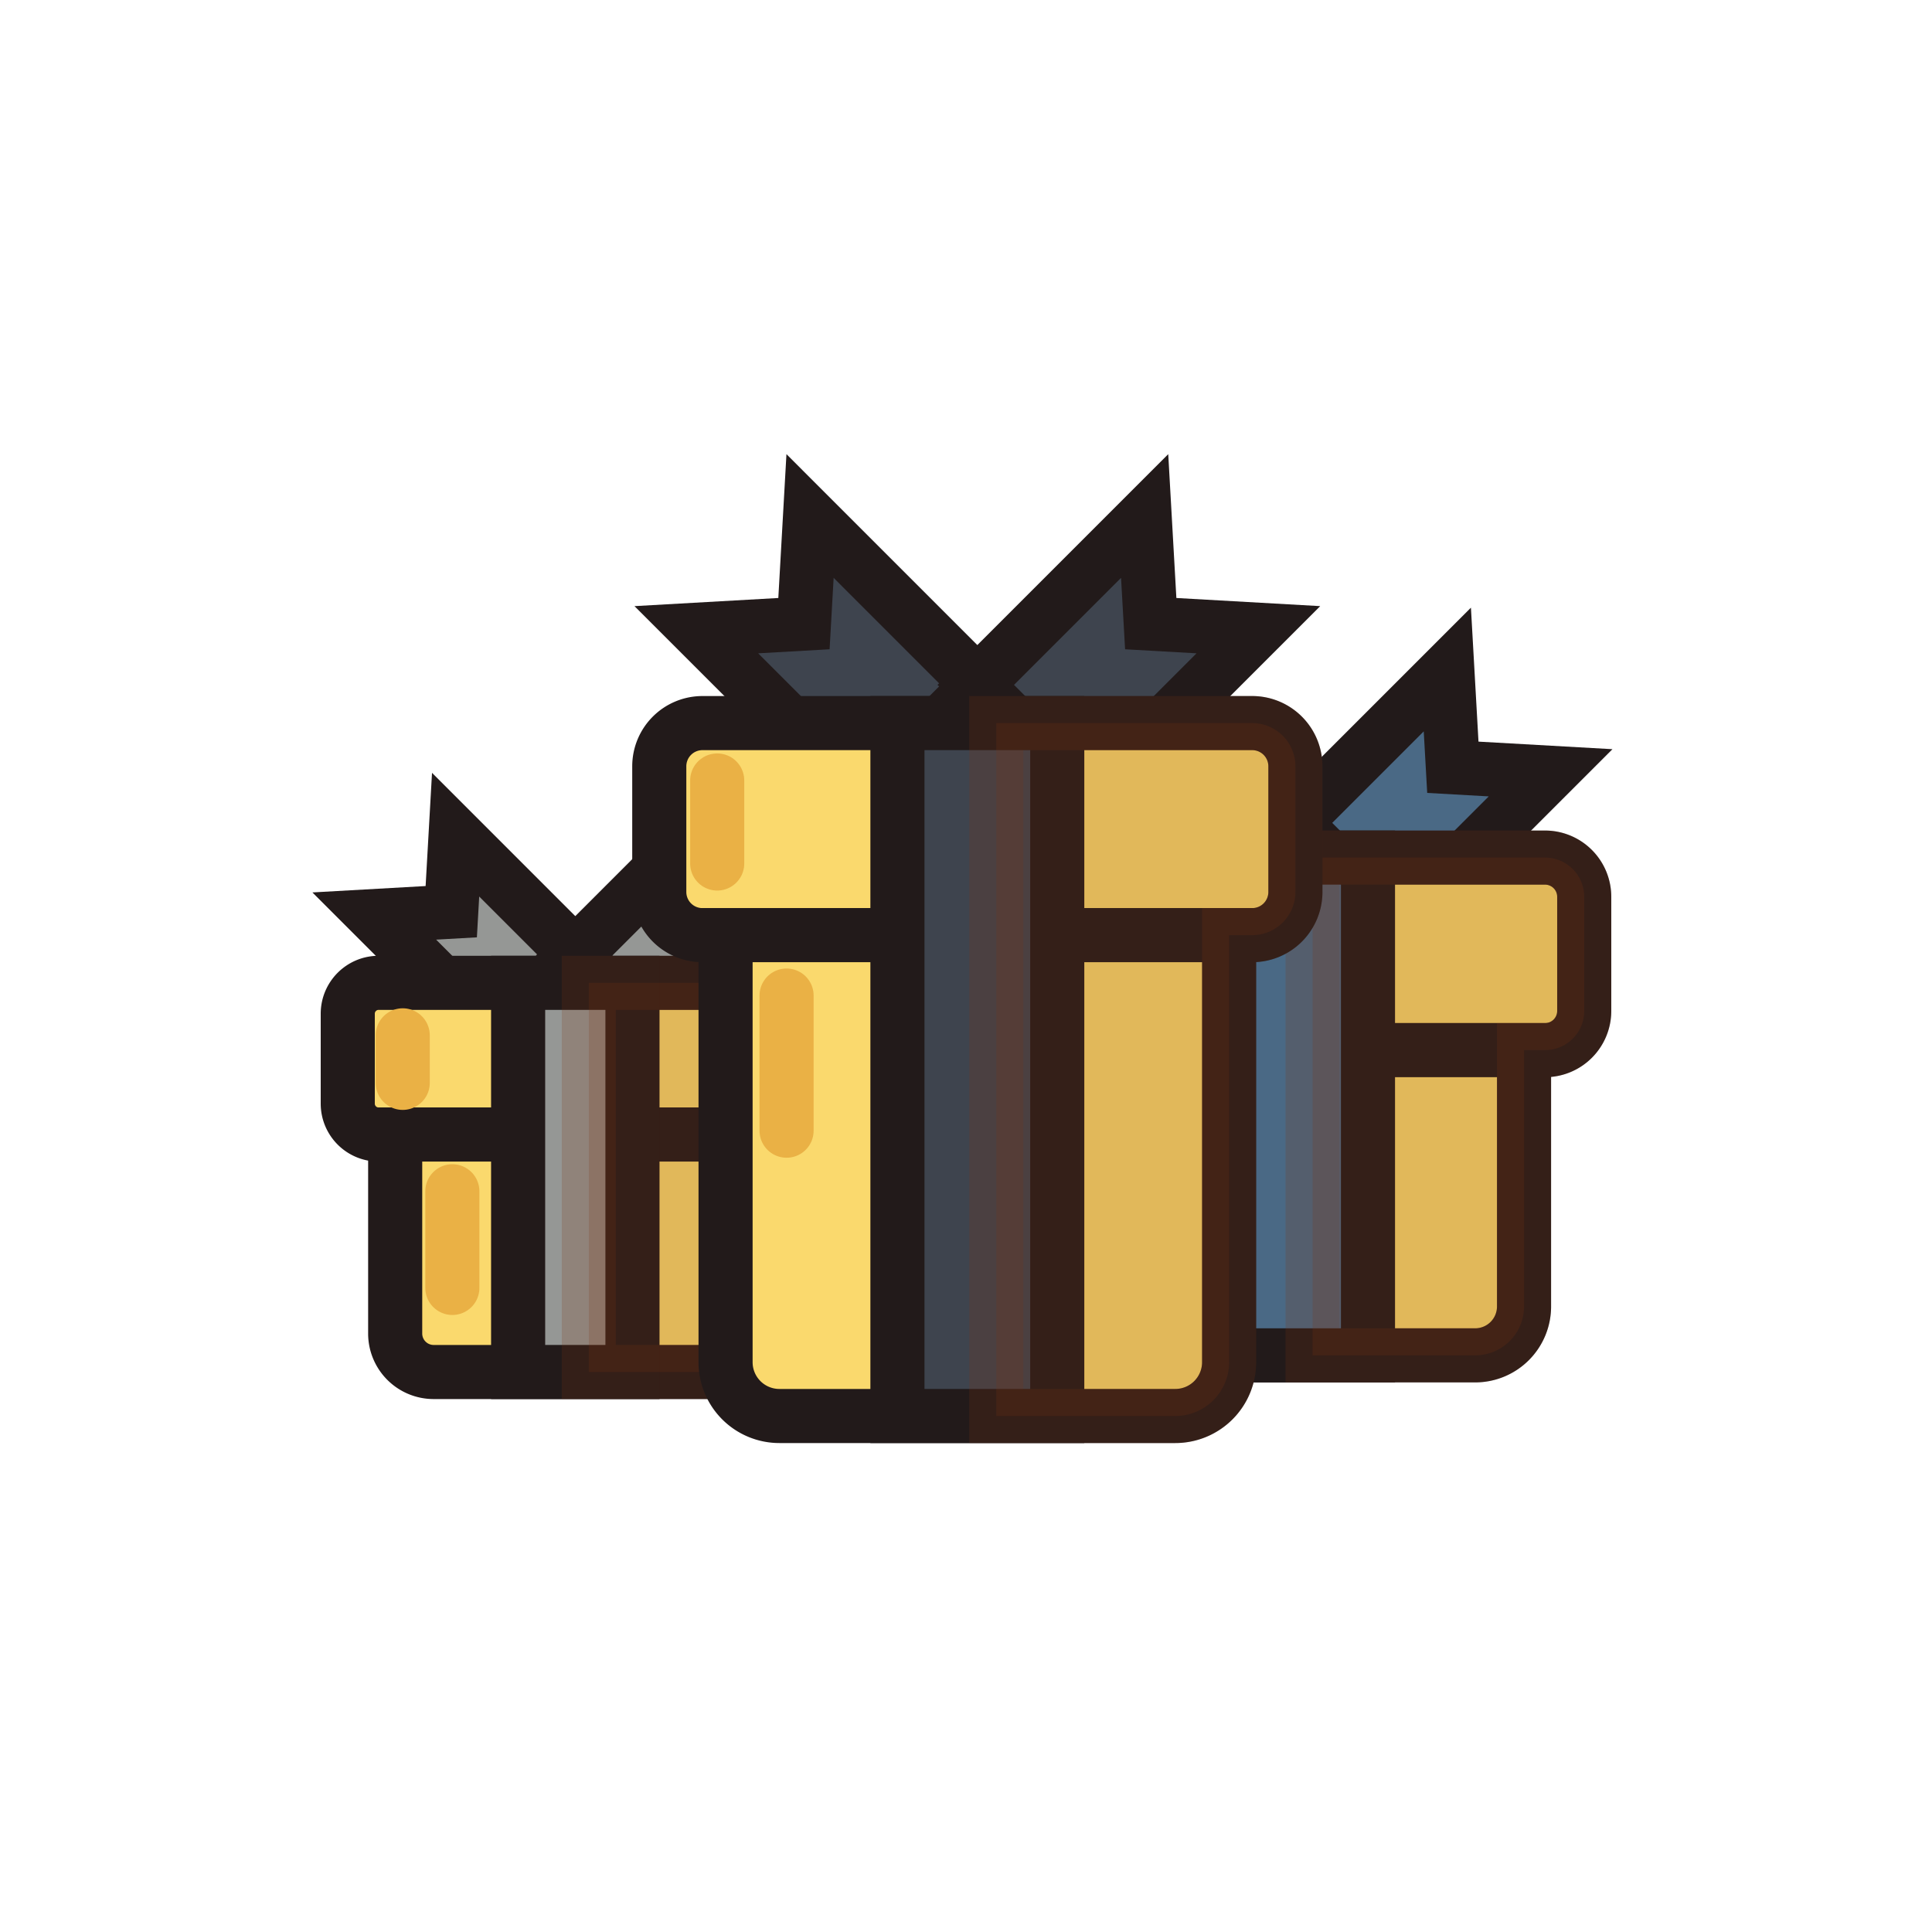 <?xml version="1.0" encoding="utf-8"?>
<svg xml:space="preserve" viewBox="0 0 100 100" y="0" x="0"
    xmlns="http://www.w3.org/2000/svg" id="圖層_1" version="1.1" width="200px" height="200px"
    xmlns:xlink="http://www.w3.org/1999/xlink" style="width:100%;height:100%;animation-play-state:paused">
    <g class="ldl-scale"
        style="transform-origin:50% 50% 0px;transform:rotate(0deg) scale(0.8);animation-play-state:paused">
        <g style="animation-play-state:paused">
            <path d="M54.803 37.499l6.323-.357.357-6.324 9.922 9.922-6.681 6.681z" stroke-miterlimit="10"
                stroke-width="3.5" stroke="#333" fill="#f47e60"
                style="stroke:rgb(34, 26, 26);fill:rgb(74, 105, 133);animation-play-state:paused"></path>
            <path d="M87.823 37.499l-6.324-.357-.357-6.324-9.922 9.922 6.681 6.681z" stroke-miterlimit="10"
                stroke-width="3.5" stroke="#333" fill="#f47e60"
                style="stroke:rgb(34, 26, 26);fill:rgb(74, 105, 133);animation-play-state:paused"></path>
            <path stroke-miterlimit="10" stroke-width="3.5" stroke="#333" fill="#e0e0e0"
                d="M87.462 55.444H55.163a2.537 2.537 0 0 1-2.537-2.537v-7.384a2.537 2.537 0 0 1 2.537-2.537h32.299a2.537 2.537 0 0 1 2.537 2.537v7.384a2.536 2.536 0 0 1-2.537 2.537z"
                style="stroke:rgb(34, 26, 26);fill:rgb(250, 217, 109);animation-play-state:paused"></path>
            <path stroke-miterlimit="10" stroke-width="3.5" stroke="#333" fill="#e0e0e0"
                d="M86.105 55.444H56.52v16.585a3.162 3.162 0 0 0 3.162 3.162h23.261a3.162 3.162 0 0 0 3.162-3.162V55.444z"
                style="stroke:rgb(34, 26, 26);fill:rgb(250, 217, 109);animation-play-state:paused"></path>
            <path d="M66.618 42.985h9.39v32.206h-9.39z" stroke-miterlimit="10" stroke-width="3.5" stroke="#333"
                fill="#f47e60" style="stroke:rgb(34, 26, 26);fill:rgb(74, 105, 133);animation-play-state:paused"></path>
            <path stroke-miterlimit="10" stroke-width="3.5" stroke="#000" opacity=".2"
                d="M87.462 42.985H72.425v32.206h10.519a3.162 3.162 0 0 0 3.162-3.162V55.444h1.357A2.537 2.537 0 0 0 90 52.907v-7.384a2.538 2.538 0 0 0-2.538-2.538z"
                style="stroke:rgb(129, 53, 19);fill:rgb(129, 53, 19);animation-play-state:paused"></path>
            <path d="M60.105 66.931v-7.939" stroke-miterlimit="10" stroke-linecap="round" stroke-width="3.5"
                stroke="#fff" fill="none" style="stroke:rgb(234, 177, 69);animation-play-state:paused"></path>
            <path d="M56.029 51.235v-4.879" stroke-miterlimit="10" stroke-linecap="round" stroke-width="3.5"
                stroke="#fff" fill="none" style="stroke:rgb(234, 177, 69);animation-play-state:paused"></path>
        </g>
        <g style="animation-play-state:paused">
            <path d="M11.715 46.767l4.981-.281.282-4.982 7.816 7.817-5.263 5.262z" stroke-miterlimit="10"
                stroke-width="3.5" stroke="#333" fill="#f8b26a"
                style="stroke:rgb(34, 26, 26);fill:rgb(149, 151, 149);animation-play-state:paused"></path>
            <path d="M37.727 46.767l-4.982-.281-.281-4.982-7.816 7.817 5.263 5.262z" stroke-miterlimit="10"
                stroke-width="3.5" stroke="#333" fill="#f8b26a"
                style="stroke:rgb(34, 26, 26);fill:rgb(149, 151, 149);animation-play-state:paused"></path>
            <path stroke-miterlimit="10" stroke-width="3.5" stroke="#333" fill="#e0e0e0"
                d="M37.443 60.904H11.999A1.999 1.999 0 0 1 10 58.905v-5.817c0-1.104.895-1.999 1.999-1.999h25.444c1.104 0 1.999.895 1.999 1.999v5.817a1.999 1.999 0 0 1-1.999 1.999z"
                style="stroke:rgb(34, 26, 26);fill:rgb(250, 217, 109);animation-play-state:paused"></path>
            <path stroke-miterlimit="10" stroke-width="3.5" stroke="#333" fill="#e0e0e0"
                d="M36.374 60.904H13.068v12.874a2.49 2.49 0 0 0 2.491 2.491h18.324a2.49 2.49 0 0 0 2.491-2.491V60.904z"
                style="stroke:rgb(34, 26, 26);fill:rgb(250, 217, 109);animation-play-state:paused"></path>
            <path d="M21.023 51.089h7.397v25.179h-7.397z" stroke-miterlimit="10" stroke-width="3.5" stroke="#333"
                fill="#f8b26a" style="stroke:rgb(34, 26, 26);fill:rgb(149, 151, 149);animation-play-state:paused">
            </path>
            <path stroke-miterlimit="10" stroke-width="3.5" stroke="#000" opacity=".2"
                d="M37.443 51.089H25.596v25.179h8.287a2.49 2.49 0 0 0 2.491-2.491V60.904h1.069a1.999 1.999 0 0 0 1.999-1.999v-5.817a1.999 1.999 0 0 0-1.999-1.999z"
                style="stroke:rgb(129, 53, 19);fill:rgb(129, 53, 19);animation-play-state:paused"></path>
            <path d="M16.767 70.829v-6.254" stroke-miterlimit="10" stroke-linecap="round" stroke-width="3.5"
                stroke="#fff" fill="none" style="stroke:rgb(234, 177, 69);animation-play-state:paused"></path>
            <path d="M13.557 57.561v-3.075" stroke-miterlimit="10" stroke-linecap="round" stroke-width="3.5"
                stroke="#fff" fill="none" style="stroke:rgb(234, 177, 69);animation-play-state:paused"></path>
        </g>
        <g style="animation-play-state:paused">
            <path d="M32.552 28.243l6.964-.394.394-6.964 10.926 10.927-7.357 7.357z" stroke-miterlimit="10"
                stroke-width="3.5" stroke="#333" fill="#e15b64"
                style="stroke:rgb(34, 26, 26);fill:rgb(62, 68, 78);animation-play-state:paused"></path>
            <path d="M68.916 28.243l-6.964-.394-.394-6.964-10.926 10.927 7.357 7.357z" stroke-miterlimit="10"
                stroke-width="3.5" stroke="#333" fill="#e15b64"
                style="stroke:rgb(34, 26, 26);fill:rgb(62, 68, 78);animation-play-state:paused"></path>
            <path stroke-miterlimit="10" stroke-width="3.5" stroke="#333" fill="#e0e0e0"
                d="M68.519 48.004h-35.57a2.794 2.794 0 0 1-2.794-2.794v-8.132a2.794 2.794 0 0 1 2.794-2.794h35.569a2.794 2.794 0 0 1 2.794 2.794v8.132a2.793 2.793 0 0 1-2.793 2.794z"
                style="stroke:rgb(34, 26, 26);fill:rgb(250, 217, 109);animation-play-state:paused"></path>
            <path stroke-miterlimit="10" stroke-width="3.5" stroke="#333" fill="#e0e0e0"
                d="M67.024 48.004h-32.58v27.629a3.482 3.482 0 0 0 3.482 3.482h25.616a3.482 3.482 0 0 0 3.482-3.482V48.004z"
                style="stroke:rgb(34, 26, 26);fill:rgb(250, 217, 109);animation-play-state:paused"></path>
            <path d="M45.564 34.284h10.34v44.831h-10.34z" stroke-miterlimit="10" stroke-width="3.5" stroke="#333"
                fill="#e15b64" style="stroke:rgb(34, 26, 26);fill:rgb(62, 68, 78);animation-play-state:paused"></path>
            <path stroke-miterlimit="10" stroke-width="3.5" stroke="#000" opacity=".2"
                d="M68.519 34.284H51.958v44.831h11.584a3.482 3.482 0 0 0 3.482-3.482V48.004h1.495a2.794 2.794 0 0 0 2.794-2.794v-8.132a2.794 2.794 0 0 0-2.794-2.794z"
                style="stroke:rgb(129, 53, 19);fill:rgb(129, 53, 19);animation-play-state:paused"></path>
            <path d="M38.391 60.655v-8.743" stroke-miterlimit="10" stroke-linecap="round" stroke-width="3.5"
                stroke="#fff" fill="none" style="stroke:rgb(234, 177, 69);animation-play-state:paused"></path>
            <path d="M33.903 43.369v-5.372" stroke-miterlimit="10" stroke-linecap="round" stroke-width="3.5"
                stroke="#fff" fill="none" style="stroke:rgb(234, 177, 69);animation-play-state:paused"></path>
        </g>
    </g><!-- generated by https://loading.io/ -->
</svg>